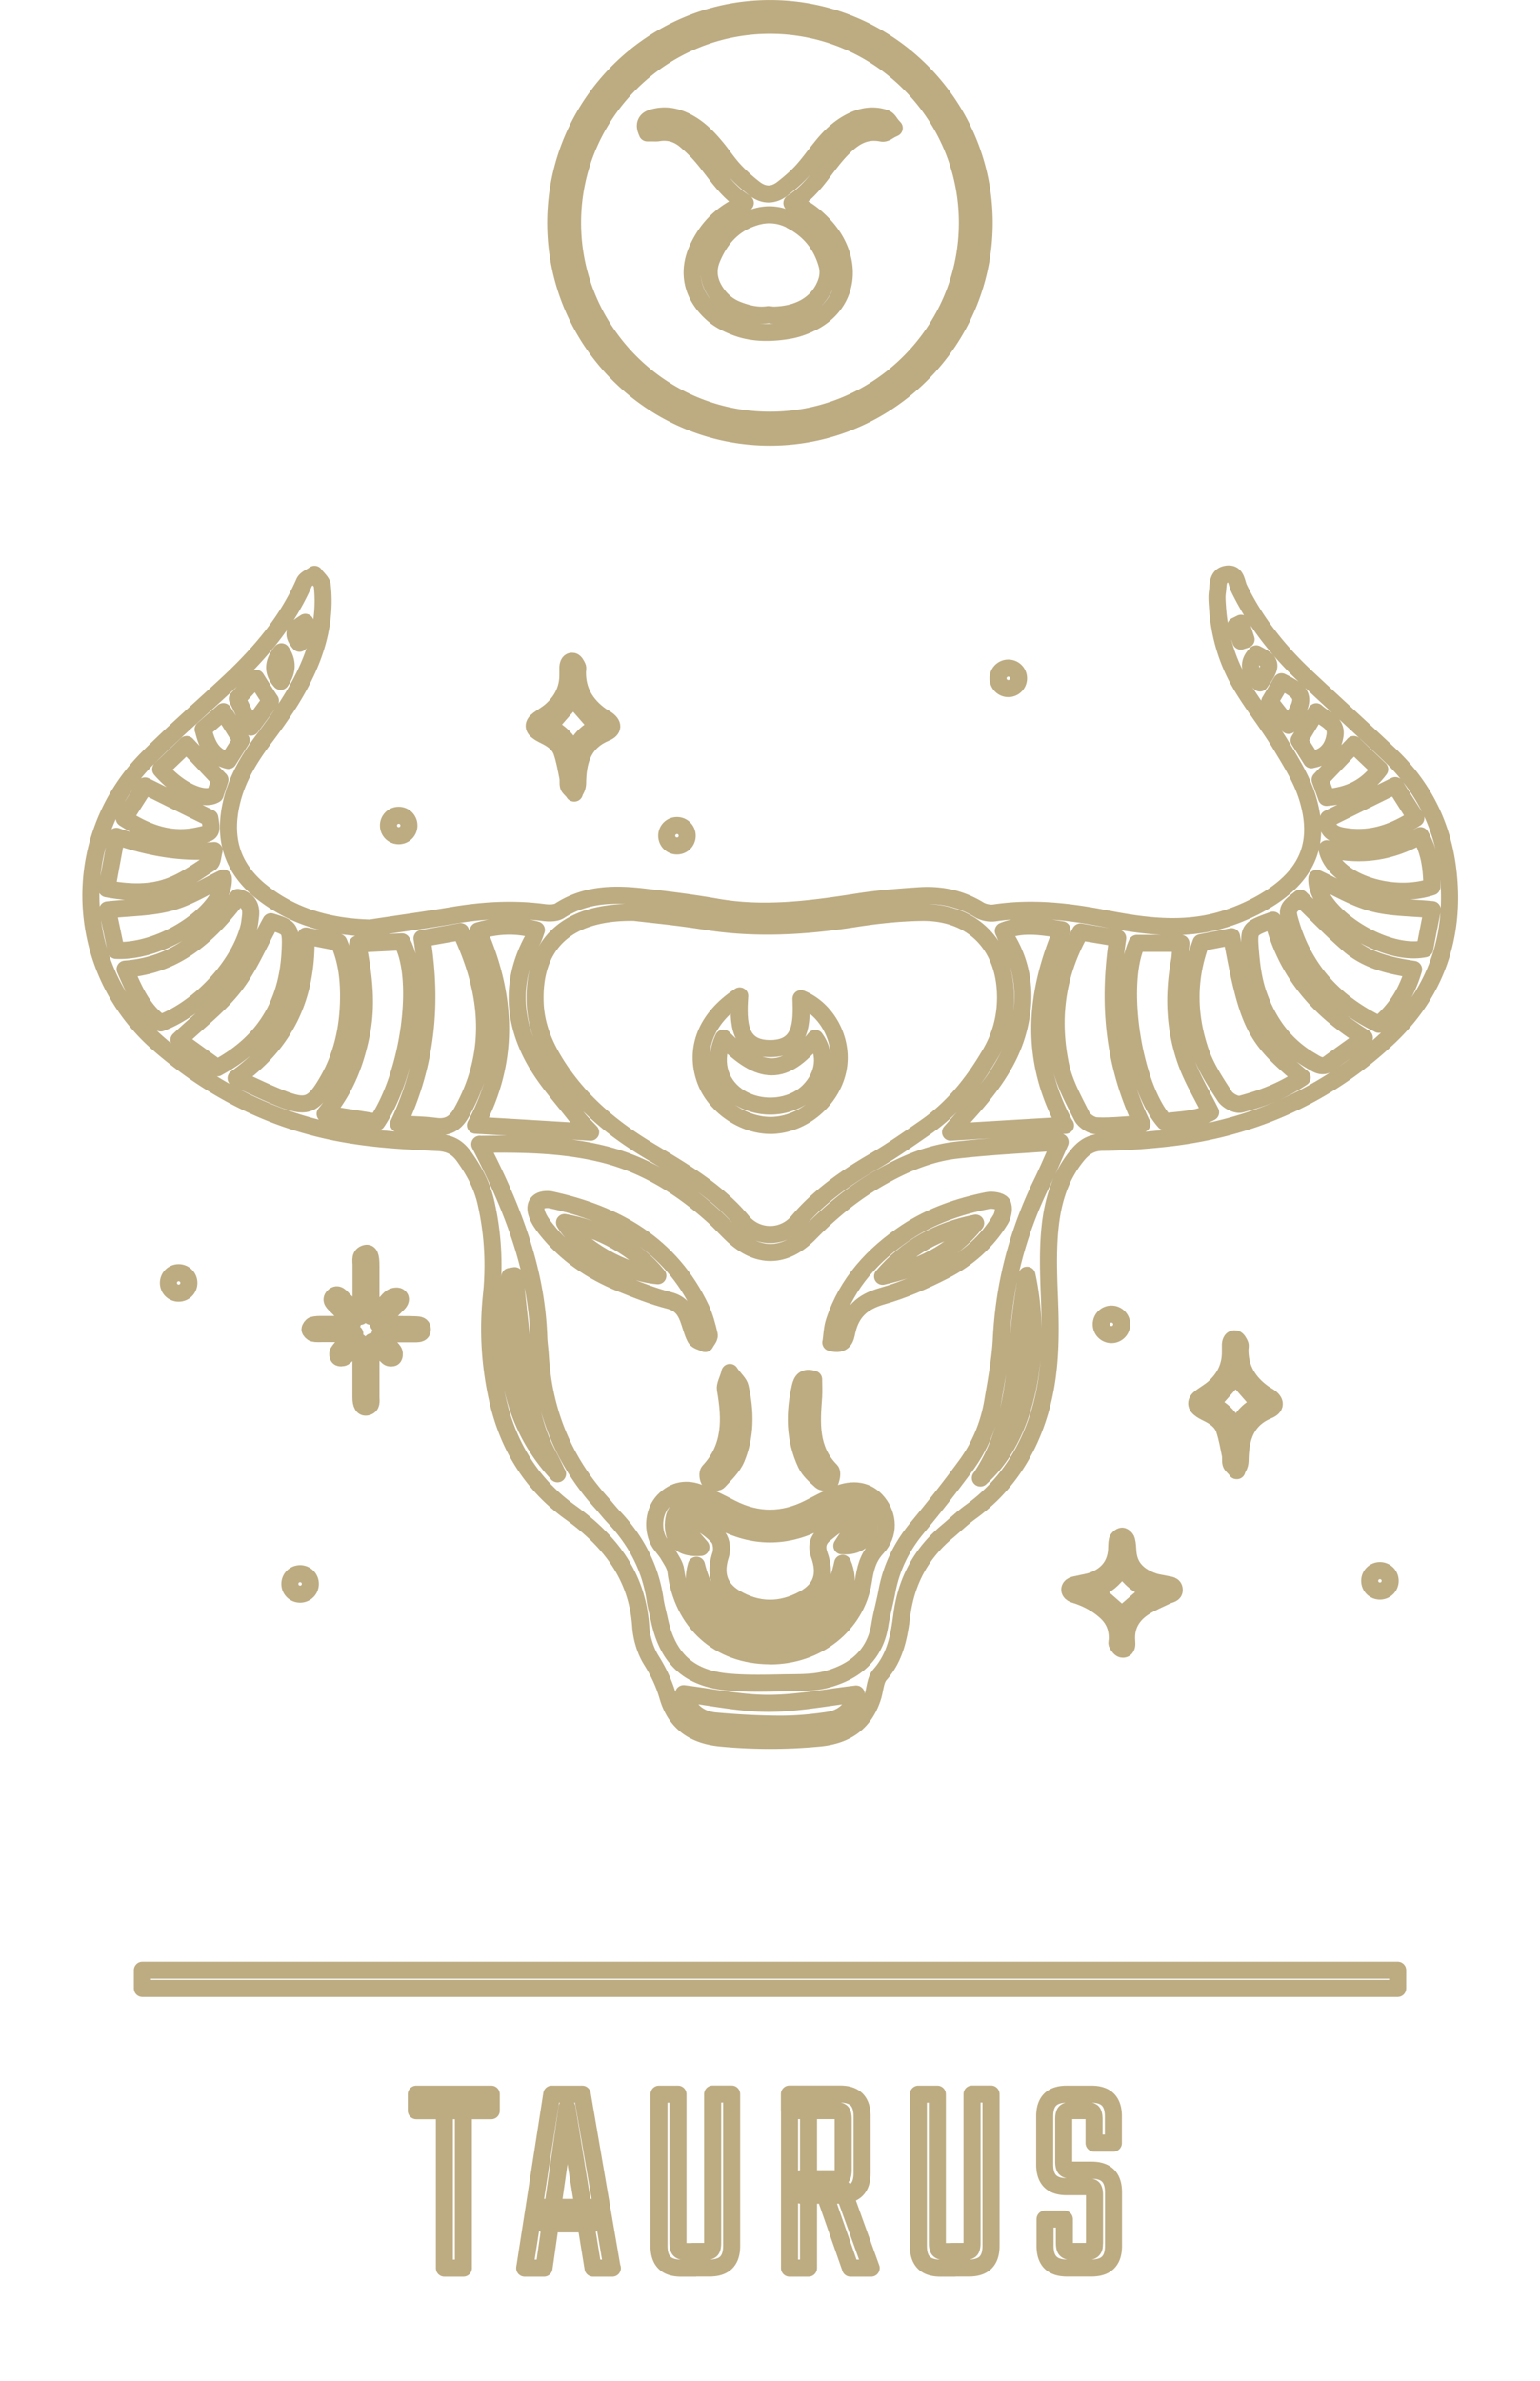<svg xmlns="http://www.w3.org/2000/svg" id="sign-svg" viewBox="0 0 128.52 198.64" width="128.52" height="198.64" preserveAspectRatio="xMidYMid meet"><g id="sign-glyph" transform="translate(0.000 0.714) scale(0.949)"><path d="M78.38 10.2s-.08-.1-.11-.15c-.11-.16-.24-.34-.46-.42-.89-.31-1.85-.23-2.84.24-.93.44-1.75 1.11-2.59 2.12-.26.32-.52.65-.77.97-.34.45-.7.91-1.08 1.33-.47.51-1.04 1.02-1.74 1.56-.8.61-1.64.6-2.44-.02a15 15 0 0 1-1.8-1.64c-.35-.38-.66-.8-.97-1.21-.22-.3-.45-.6-.69-.88-.9-1.08-1.71-1.76-2.64-2.21-.97-.47-1.89-.57-2.83-.3-.23.07-.48.17-.6.42-.1.19-.09.43.02.72l.08.2h.42c.18 0 .39.02.6-.02.86-.13 1.64.09 2.34.68.61.52 1.14 1.05 1.59 1.6.26.31.5.63.75.95.81 1.06 1.65 2.15 2.92 2.95-1.94.81-3.27 2.07-4.15 3.93-1.05 2.19-.51 4.37 1.46 5.99.44.36 1.01.67 1.78.97.84.33 1.74.49 2.76.49.58 0 1.21-.05 1.88-.16.79-.12 1.6-.41 2.35-.82 2.42-1.34 3.27-3.95 2.13-6.51-.4-.9-1-1.7-1.83-2.46-.73-.67-1.47-1.13-2.28-1.42.93-.59 1.74-1.39 2.64-2.59.43-.57.87-1.17 1.34-1.71 1.22-1.38 2.3-2.17 3.93-1.85.23.04.42-.08.58-.18.05-.03.1-.06.14-.09l.37-.18-.27-.3Zm-8.79 8.44c1.6.83 2.65 2.13 3.13 3.85.17.61.12 1.2-.17 1.86-.71 1.62-2.29 2.55-4.47 2.6-.09 0-.18 0-.28-.02l-.21-.02h-.03c-.81.12-1.67-.01-2.71-.42-.73-.28-1.34-.76-1.8-1.41-.74-1.03-.88-2.05-.44-3.11.81-1.95 2.08-3.15 3.88-3.67.39-.11.77-.17 1.16-.17.66 0 1.31.16 1.94.49ZM43.2 183.35v1.45h-6.59v-1.45zm-4.12 0h1.67v15.29h-1.67zm14.77 15.29h-1.7l-2.29-14.11-2.02 14.11h-1.7l2.38-15.29h2.68l2.63 15.29Zm-1.75-5.34v1.45h-4.28v-1.45zm7.52-9.95v13.08c0 .31.05.52.15.61.1.1.3.15.61.15h.76v1.45h-1.25c-.66 0-1.14-.16-1.46-.48s-.48-.81-.48-1.46v-13.35zm3.05 13.07v-13.08h1.67v13.35c0 .66-.16 1.14-.48 1.46s-.81.48-1.46.48h-1.5v-1.45h1.01q.495 0 .63-.15c.09-.1.13-.3.13-.61m11.48-6.39v-4.47c0-.33-.05-.54-.14-.63s-.3-.14-.63-.14h-3.96v-1.45h4.45c.66 0 1.14.16 1.46.48s.48.81.48 1.46v5.01c0 .66-.16 1.14-.48 1.46s-.81.48-1.46.48h-3.44v-1.45h2.95q.495 0 .63-.15c.09-.1.14-.3.14-.61Zm-4.72-6.68h1.67v15.29h-1.67zm2.9 8.26h1.75l2.53 7.03h-1.82zm10.1-8.26v13.08c0 .31.05.52.15.61.1.1.3.15.61.15h.76v1.45H82.7c-.66 0-1.14-.16-1.46-.48s-.48-.81-.48-1.46v-13.35zm3.05 13.07v-13.08h1.67v13.35c0 .66-.16 1.14-.48 1.46s-.81.48-1.46.48h-1.5v-1.45h1.01q.495 0 .63-.15c.09-.1.13-.3.13-.61m10.77 0v-4.18c0-.33-.05-.54-.14-.63s-.3-.13-.63-.13h-1.67c-.66 0-1.14-.16-1.46-.48s-.48-.81-.48-1.46v-4.25c0-.65.16-1.14.48-1.46s.81-.48 1.46-.48h2.16c.66 0 1.14.16 1.46.48s.48.81.48 1.46v2.36h-1.7v-2.09c0-.33-.05-.54-.14-.63s-.3-.14-.63-.14h-1.13c-.31 0-.52.04-.62.14q-.15.135-.15.63v3.71c0 .31.05.52.15.61.1.1.3.15.62.15h1.67c.66 0 1.14.16 1.46.48s.48.81.48 1.46v4.72c0 .66-.16 1.14-.48 1.46s-.81.48-1.46.48h-2.14c-.66 0-1.14-.16-1.46-.48s-.48-.81-.48-1.46v-2.36h1.7v2.09c0 .31.05.52.15.61.1.1.3.15.61.15h1.11q.495 0 .63-.15c.135-.15.14-.3.14-.61Z" class="st0" fill="none" stroke="#BDAC82" stroke-width="1.5" stroke-linecap="round" stroke-linejoin="round"/><path d="M67.71 37.68c-10.39 0-18.84-8.45-18.84-18.84S57.32 0 67.71 0s18.84 8.45 18.84 18.84-8.45 18.84-18.84 18.84m0-36.21c-9.57 0-17.36 7.79-17.36 17.36s7.79 17.36 17.36 17.36 17.36-7.79 17.36-17.36S77.28 1.47 67.71 1.47M32.54 80.84c2.41-.37 4.82-.7 7.23-1.11 2.67-.45 5.34-.62 8.04-.26.46.06 1.05.07 1.41-.16 2.32-1.5 4.86-1.51 7.44-1.2 2.11.25 4.23.51 6.32.88 4.21.75 8.35.19 12.5-.46 1.79-.28 3.6-.42 5.41-.54 1.85-.12 3.6.25 5.21 1.24.38.23.94.34 1.38.27 3.27-.49 6.49-.13 9.7.5 3.34.66 6.71 1.11 10.05.18 1.6-.45 3.19-1.16 4.58-2.07 3.32-2.19 4.33-4.97 3.15-8.78-.51-1.64-1.47-3.16-2.37-4.65-1.03-1.71-2.29-3.29-3.33-5-1.32-2.17-2.04-4.56-2.2-7.11-.03-.44-.07-.88 0-1.31.08-.59-.02-1.39.79-1.53.9-.16.86.71 1.11 1.24 1.47 3.03 3.54 5.6 5.99 7.88 2.42 2.27 4.88 4.5 7.29 6.78 2.87 2.73 4.58 6.07 5.07 10.01.72 5.8-.98 10.83-5.21 14.81-5.51 5.18-12.14 8.08-19.67 8.88-1.8.19-3.62.33-5.43.34-1.07 0-1.71.45-2.34 1.24-1.73 2.17-2.26 4.72-2.41 7.37-.1 1.81-.02 3.63.05 5.44.12 3.2.08 6.39-.82 9.5-1.06 3.65-3.02 6.71-6.15 8.96-.71.51-1.34 1.13-2.01 1.69-2.32 1.93-3.64 4.39-4.02 7.4-.24 1.86-.58 3.69-1.92 5.2-.41.47-.42 1.29-.63 1.95-.73 2.31-2.36 3.4-4.72 3.62q-4.305.405-8.61 0c-2.36-.22-4.01-1.3-4.69-3.65-.33-1.14-.82-2.18-1.46-3.2-.54-.87-.86-1.98-.93-3.01-.31-4.46-2.77-7.53-6.21-10-3.42-2.46-5.45-5.84-6.37-9.87-.68-3-.87-6.06-.55-9.14.29-2.75.14-5.5-.48-8.21-.34-1.5-1.04-2.79-1.92-4.03-.6-.84-1.28-1.19-2.33-1.24-2.5-.12-5.01-.25-7.47-.64-6.47-1-12.16-3.76-17.09-8.06-7.51-6.55-7.96-18.04-.93-25.09 2.34-2.35 4.86-4.52 7.28-6.79 2.66-2.51 5-5.26 6.48-8.66.13-.31.6-.48.91-.71.23.33.64.64.68.98.25 2.28-.14 4.49-.99 6.62-1.01 2.53-2.54 4.74-4.16 6.89-1.28 1.71-2.37 3.51-2.85 5.65-.75 3.3.19 5.91 2.87 7.94 2.76 2.1 5.91 2.93 9.36 3.02Zm9.65 19c2.88 5.56 5 11.01 5.19 17.03.02.5.1 1 .13 1.5.29 4.92 2.02 9.25 5.33 12.93.38.42.72.87 1.11 1.28 1.95 2.05 3.23 4.44 3.65 7.26.09.62.26 1.22.39 1.83.73 3.38 2.57 5.11 5.99 5.44 1.6.15 3.23.11 4.85.08 1.3-.03 2.66.03 3.89-.31 2.44-.67 4.23-2.11 4.66-4.82.16-.99.44-1.95.62-2.94.39-2.08 1.28-3.89 2.63-5.53 1.47-1.78 2.91-3.6 4.28-5.47 1.24-1.68 2.04-3.59 2.39-5.66.31-1.85.67-3.71.76-5.57.25-4.83 1.46-9.37 3.58-13.7.51-1.05.96-2.12 1.59-3.54-3.22.24-6.15.37-9.05.7-2.45.27-4.7 1.23-6.84 2.46-2.31 1.32-4.31 2.98-6.16 4.87-2.21 2.24-4.63 2.21-6.87.03-.54-.52-1.05-1.08-1.6-1.58-2.88-2.59-6.11-4.59-9.91-5.48-3.36-.79-6.8-.86-10.58-.8ZM55.9 79.46c-6.12-.14-9.04 2.83-8.84 7.97.07 1.8.68 3.41 1.58 4.94 2.06 3.49 5.04 6.01 8.47 8.06 2.96 1.77 5.95 3.51 8.18 6.2a3.16 3.16 0 0 0 4.88-.01c1.83-2.17 4.13-3.79 6.58-5.22 1.62-.94 3.16-2.02 4.7-3.09 2.4-1.68 4.18-3.93 5.64-6.44.94-1.6 1.38-3.34 1.33-5.2-.1-4.42-2.96-7.28-7.38-7.21-1.99.03-4 .25-5.97.56-4.35.68-8.69.93-13.06.22-2.34-.38-4.71-.6-6.12-.77ZM35.06 98.05c1.3.08 2.29.09 3.27.22 1.08.14 1.74-.3 2.26-1.23 2.95-5.27 2.45-10.49-.08-15.89-1.2.21-2.27.4-3.4.6.91 5.64.44 10.96-2.06 16.3Zm65.35 0c-2.57-5.42-2.97-10.76-2.12-16.33-1.19-.2-2.21-.37-3.28-.54-2.12 3.79-2.58 7.7-1.74 11.73.32 1.55 1.14 3.02 1.86 4.46.2.41.83.83 1.29.85 1.22.06 2.45-.09 4-.17Zm-73.5-16.52c.13 5.3-1.77 9.39-6.15 12.51 1.41.64 2.63 1.24 3.88 1.74 2.25.91 2.87.72 4.1-1.38 1.33-2.26 1.88-4.75 1.91-7.36.02-1.69-.16-3.35-.86-4.94-.93-.18-1.77-.35-2.89-.57Zm78.7.59c-1.2 3.27-1.11 6.47-.03 9.61.48 1.38 1.32 2.66 2.13 3.9.25.39 1.01.79 1.4.69 1.88-.5 3.71-1.19 5.4-2.34-4.22-3.51-4.77-4.61-6.21-12.39-.89.18-1.78.35-2.68.53ZM51.94 98.78c-.51-.55-.87-.88-1.16-1.26-1.25-1.63-2.68-3.17-3.69-4.94-1.99-3.47-2.21-7.1-.25-10.72.13-.25.21-.52.33-.86-1.77-.49-3.39-.42-5.11.08 2.53 5.78 2.79 11.44-.25 17.09 3.4.2 6.57.39 10.13.61m48.04-16.6c-1.69 3.68-.32 12.58 2.44 15.68 1.39-.18 2.86-.18 4.04-.83-.76-1.53-1.57-2.86-2.1-4.3-1.08-2.93-1.2-5.96-.63-9.03.08-.45.07-.92.12-1.52h-3.86Zm-6.3 16c-3.17-5.79-2.72-11.45-.29-17.19-1.84-.3-3.47-.57-5.16.1.14.29.22.53.35.74 1.41 2.38 1.67 4.93 1.06 7.59-.74 3.23-2.75 5.7-4.91 8.07-.33.37-.66.74-1.14 1.29 3.52-.21 6.69-.4 10.11-.6ZM31.45 82.24c.55 2.76.85 5.28.34 7.84-.5 2.51-1.35 4.85-3.2 7.09 1.79.28 3.23.51 4.56.73 2.85-4.25 3.97-12.59 2.19-15.85-1.19.06-2.42.12-3.89.19m80.5-2.1c-2.05.74-2.14.75-2.01 2.48.1 1.35.27 2.75.71 4.02.85 2.47 2.33 4.54 4.66 5.88.48.28.95.65 1.54.22.98-.72 1.98-1.43 3.13-2.26-4.09-2.52-6.85-5.76-8.03-10.34M19.1 93.12c4.31-2.31 6.24-5.84 6.42-10.44.07-1.81-.03-1.9-1.7-2.4-1.08 1.95-1.91 4-3.23 5.69-1.35 1.73-3.17 3.1-4.86 4.71 1.03.74 2.14 1.54 3.38 2.44Zm102.15-3.82c1.61-1.37 2.5-2.93 3.06-4.83-2.15-.32-4.11-.8-5.67-2.15-1.5-1.29-2.87-2.73-4.3-4.11-1.14.9-1.22.94-.82 2.25 1.21 4.06 3.82 6.93 7.74 8.84ZM11 84.45c.84 1.93 1.57 3.62 3.13 4.73 3.5-1.33 6.93-5.09 7.76-8.46.07-.3.1-.62.14-.93.1-.85-.21-1.42-1.12-1.65-2.51 3.29-5.38 5.98-9.91 6.31m8.64-8.01c-1.53.73-3.02 1.69-4.66 2.14-1.71.47-3.56.45-5.52.66.26 1.25.51 2.44.75 3.56 4.24.2 9.66-3.61 9.43-6.36m96.16.02c-.16 2.96 5.81 6.96 9.49 6.2.21-1.1.43-2.24.67-3.44-1.88-.19-3.66-.14-5.31-.6-1.69-.47-3.25-1.43-4.85-2.16m-106.41.92c2.07.38 3.88.41 5.58-.23 1.25-.47 2.38-1.28 3.51-2.02.23-.15.22-.67.35-1.11q-3.97.36-8.59-1.25c-.28 1.52-.56 3.01-.85 4.61m107.3-3.51c.56 2.82 5.61 4.54 9.23 3.34-.03-1.52-.16-3.02-1.01-4.5-2.57 1.45-5.22 1.89-8.22 1.15Zm-41.4 74.3c-2.69.31-5.21.82-7.72.82-2.47 0-4.94-.54-7.45-.85.39 1.47 1.37 2.27 2.8 2.4 1.92.17 3.85.28 5.78.28 1.36 0 2.74-.13 4.09-.33s2.23-1.01 2.51-2.31Zm49.22-77c-.7-1.1-1.31-2.06-1.81-2.86-2.05 1.01-3.91 1.93-5.88 2.9-.19.8.15 1.32 1.18 1.52 2.33.44 4.37-.17 6.51-1.56M12.75 68.34c-.49.76-1.12 1.76-1.82 2.85 2.12 1.35 4.11 2.01 6.38 1.55 1.35-.28 1.35-.29 1.14-1.58-1.93-.95-3.68-1.82-5.7-2.82m73.46 60.84c4.27-3.74 5.48-11.48 4.1-17.83-.3 1.52-.51 3.05-.66 4.58-.46 4.59-.71 9.23-3.43 13.25Zm-37.19-.37c-.26-.53-.51-1.07-.79-1.59-1.53-2.82-1.84-5.93-2.21-9.03-.27-2.26-.51-4.53-.76-6.8-.14.02-.28.05-.42.07-.66 6.25-.49 12.31 4.19 17.35Zm-29.68-61c-1.06-1.12-1.94-2.06-2.93-3.11-.73.7-1.51 1.45-2.28 2.18 1.61 1.86 3.78 2.84 4.79 2.21.14-.43.3-.9.42-1.29Zm99.71-3.11c-1.06 1.11-1.95 2.04-2.96 3.1.15.41.35.96.56 1.55 1.98-.16 3.47-.86 4.68-2.47-.8-.76-1.55-1.47-2.29-2.18ZM17.87 63.36c.33 1.38.8 2.39 2.21 2.74.41-.65.77-1.22 1.13-1.78-.53-.84-1.01-1.62-1.57-2.51-.62.55-1.17 1.02-1.78 1.56Zm97.45 2.67c1.33-.21 1.92-1.06 2.08-2.14.17-1.16-.97-1.42-1.65-2.07-.52.87-.99 1.65-1.51 2.52.36.56.72 1.13 1.08 1.7Zm-91.54-5.17c-.41-.63-.77-1.2-1.26-1.98-.58.63-1.06 1.16-1.65 1.8.36.76.72 1.5 1.2 2.49.69-.93 1.19-1.61 1.71-2.32Zm87.88.06c.59.75 1.1 1.4 1.66 2.1 1.56-2.34 1.46-2.82-.63-3.84-.31.52-.62 1.05-1.03 1.74m-.86-1.63c1.11-1.56 1.07-1.85-.33-2.56-.98.99-.34 1.77.33 2.56m-86.05-2.74q-1.16 1.38-.07 2.6.93-1.33.07-2.6m1.59-.75c.2-.74.36-1.29.51-1.84-.63.42-1.4.8-.51 1.84m82.8-1.76c-.16.08-.31.15-.47.23.15.45.3.9.45 1.34.15-.05.31-.1.46-.15-.15-.47-.3-.95-.45-1.42Z" class="st1" fill="none" stroke="#BDAC82" stroke-width="1.5" stroke-linecap="round" stroke-linejoin="round"/><path d="M67.73 144.81c-4.52 0-7.75-2.93-8.3-7.47-.06-.5-.41-.98-.68-1.44-.25-.43-.64-.78-.86-1.22-.57-1.16-.36-2.64.46-3.5.93-.96 2.05-1.16 3.26-.64.92.39 1.81.84 2.7 1.3 2.28 1.17 4.55 1.15 6.82 0 .78-.4 1.55-.82 2.35-1.16 1.55-.67 2.86-.42 3.73.66.93 1.15 1.03 2.78-.07 3.96-.84.9-1.04 1.85-1.22 2.98-.63 3.84-4.09 6.54-8.2 6.54Zm-6.09-9.55c-.49-.59-.87-.96-1.15-1.41-.13-.22-.17-.66-.04-.83.12-.16.62-.22.81-.1.68.43 1.4.88 1.91 1.49.28.34.35 1.06.21 1.5-.54 1.61-.2 2.93 1.24 3.8 1.99 1.2 4.05 1.21 6.07.1 1.56-.86 1.98-2.14 1.35-3.89-.27-.76-.09-1.35.51-1.83.49-.39.97-.81 1.51-1.1.29-.15.71-.03 1.36-.03-.58.92-.99 1.55-1.39 2.18q1.035.075 1.65-.39c.79-.6.97-1.62.5-2.34-.45-.71-1.07-.85-2.15-.4-.69.29-1.36.63-2.03.98-2.88 1.49-5.74 1.47-8.61-.02-.72-.38-1.46-.71-2.2-1.04-.7-.32-1.48-.31-1.8.41-.24.55-.24 1.35-.02 1.92.31.79 1.09 1.11 2.26 1.02Zm-.4 1.59c-.65 2.16.41 4.16 2.6 5.43 2.83 1.65 6.5 1.32 8.93-.82 1.48-1.31 2.07-3.1 1.33-4.78-.75 3.65-3 5.34-6.37 5.34-3.38 0-5.65-1.67-6.48-5.17Zm-12.87-32.14c5.81 1.25 10.61 3.95 13.27 9.58.34.73.55 1.53.73 2.31.05.22-.23.51-.36.76-.29-.15-.72-.23-.85-.47-.29-.54-.42-1.17-.64-1.75-.3-.79-.74-1.33-1.67-1.57-1.44-.37-2.85-.93-4.23-1.49-2.59-1.05-4.85-2.57-6.6-4.78-.31-.39-.61-.81-.78-1.27-.35-.92.1-1.42 1.13-1.32m1.27 2.01c1.31 2.19 5.27 4.44 8.21 4.68-1.87-2.34-5.08-4.17-8.21-4.68m23.43 10.55c.09-.61.1-1.26.3-1.86 1.13-3.41 3.42-5.9 6.36-7.85 2.17-1.43 4.59-2.26 7.11-2.77.42-.08 1.12.02 1.3.29.19.31.08.99-.15 1.36-1.19 1.97-2.9 3.46-4.92 4.5-1.77.91-3.62 1.72-5.53 2.26-1.71.49-2.68 1.38-3.06 3.08-.12.56-.22 1.33-1.42.99Zm12.73-10.5c-3.27.64-6.04 2.14-8.19 4.68 3.2-.73 6.09-2.01 8.19-4.68M71.55 120.5c0 .48.03 1.02 0 1.54-.18 2.32-.34 4.62 1.51 6.49.16.16.06.67-.06.96-.04.09-.63.11-.79-.03-.5-.45-1.05-.93-1.33-1.52-1.02-2.17-1.04-4.45-.51-6.76.12-.53.35-.95 1.18-.68m-7.37-.6c.47.65.83.94.91 1.3.48 2.11.51 4.24-.33 6.26-.32.76-.99 1.39-1.57 2.02-.12.13-.65.09-.79-.06-.15-.17-.2-.67-.07-.82 1.99-2.12 1.92-4.61 1.46-7.22-.06-.34.19-.73.4-1.48Zm.87-33.1c-.17 2.43-.07 4.68 2.76 4.63 2.73-.05 2.7-2.32 2.63-4.39 2.32.96 3.69 3.62 3.29 6.04-.44 2.65-2.83 4.85-5.54 5.09-2.54.22-5.31-1.57-6.18-4-.96-2.68.05-5.41 3.03-7.36Zm-1.44 3.71c-.89 1.9-.42 3.91 1.18 5.06 1.92 1.38 4.8 1.18 6.38-.44 1.33-1.37 1.54-3.22.52-4.6-2.71 3.34-4.81 3.34-8.08-.02m-30.24 26.17c.3.32.61.64.9.96.14.15.31.3.38.48.05.13.03.38-.07.46-.08.07-.36.06-.45-.03-.33-.29-.63-.62-.94-.93-.12-.12-.26-.23-.47-.42-.04.28-.1.46-.1.64v4.24c0 .33.11.76-.38.86-.32.07-.5-.22-.5-.86v-3.89c0-.29 0-.57-.16-.96l-.9.9c-.15.15-.27.33-.44.43-.12.07-.37.08-.45 0-.09-.08-.12-.34-.05-.45.15-.25.37-.46.56-.67.25-.27.51-.54.9-.96h-2.83c-.26 0-.54.03-.79-.03-.13-.03-.31-.21-.32-.33 0-.12.15-.34.27-.37.25-.07.52-.07.79-.07h2.63c.02-.06.05-.13.07-.19-.47-.47-.94-.94-1.4-1.41-.23-.24-.64-.52-.28-.87s.63.06.87.3c.46.44.91.9 1.47 1.46.04-.38.07-.6.07-.81v-3.71c0-.39-.14-.88.42-1.02.32-.08.45.24.45 1.06v4.48c.59-.38.9-.8 1.27-1.14.19-.18.35-.42.57-.54.17-.1.47-.15.61-.06.26.16.13.42-.04.6-.43.44-.88.87-1.31 1.31-.12.12-.22.26-.44.51.81.02 1.47.03 2.14.04.38 0 .77 0 1.15.02.27.01.57.04.57.4 0 .37-.3.38-.57.39h-3.15l-.06.2Zm64.88 26.7c.04-1.03-.31-1.83-1.04-2.48-.71-.64-1.54-1.08-2.43-1.39-.17-.06-.35-.09-.49-.18-.3-.18-.29-.54.03-.69.18-.09.4-.1.59-.15.4-.1.82-.15 1.2-.29 1.23-.47 1.99-1.33 2.08-2.69.02-.29 0-.6.07-.87.05-.15.27-.35.42-.35.13 0 .35.21.39.37.09.34.09.7.12 1.05.12 1.39 1 2.13 2.22 2.56.36.13.74.16 1.12.25.31.07.71.05.73.48.02.38-.37.39-.62.51-.68.33-1.4.62-2.03 1.03-1.06.68-1.64 1.67-1.53 2.98 0 .09.01.18.01.26 0 .28-.15.5-.42.44-.17-.04-.33-.27-.43-.45-.06-.11.01-.29.02-.38Zm-2.03-4.31c.87.76 1.68 1.48 2.44 2.14.8-.7 1.63-1.41 2.43-2.11-.42-.26-.89-.49-1.29-.81-.42-.34-.77-.78-1.15-1.17-.9 1.12-1.2 1.37-2.42 1.96Zm12.55-10.54c-.29-.34-.47-.46-.52-.62-.07-.25 0-.53-.06-.79-.15-.74-.28-1.5-.52-2.21-.21-.64-.74-1.04-1.33-1.35-.23-.12-.48-.23-.7-.38-.53-.35-.54-.73-.03-1.11.38-.28.79-.51 1.14-.82.94-.84 1.47-1.89 1.45-3.18v-.62c.02-.28.13-.57.46-.5.16.04.29.29.38.48.06.12 0 .29 0 .44-.02 1.67.74 2.92 2.08 3.87.14.1.3.18.45.28.66.44.67.92-.07 1.22-1.87.78-2.37 2.3-2.44 4.12 0 .2 0 .41-.05.61-.04.16-.14.31-.27.56Zm-.18-3.66c.4-.53.67-.99 1.04-1.36.35-.35.79-.62 1.12-.87l-2.09-2.39c-.69.78-1.39 1.58-2.13 2.42.89.48 1.66 1.13 2.07 2.19Zm-58.08-55.9c-.29-.34-.47-.46-.52-.62-.07-.25 0-.53-.06-.79-.15-.74-.28-1.5-.52-2.21-.21-.64-.74-1.04-1.33-1.35-.23-.12-.48-.23-.7-.38-.53-.35-.54-.73-.03-1.11.38-.28.79-.51 1.14-.82.94-.84 1.47-1.89 1.45-3.18v-.62c.02-.28.13-.57.46-.5.16.04.29.29.38.48.06.12 0 .29 0 .44-.02 1.67.74 2.92 2.08 3.87.14.1.3.18.45.28.66.44.67.92-.07 1.22-1.87.78-2.37 2.3-2.44 4.12 0 .2 0 .42-.05.61-.04.16-.14.31-.27.56Zm-.17-3.66c.4-.53.67-.99 1.04-1.36.35-.35.79-.62 1.12-.87l-2.09-2.39c-.69.78-1.4 1.58-2.13 2.42.89.48 1.66 1.13 2.07 2.19Z" class="st1" fill="none" stroke="#BDAC82" stroke-width="1.5" stroke-linecap="round" stroke-linejoin="round"/><circle cx="97.74" cy="115.67" r=".9" class="st1" fill="none" stroke="#BDAC82" stroke-width="1.5" stroke-linecap="round" stroke-linejoin="round"/><path d="M122.25 138.22c0 .5-.4.9-.9.9s-.9-.4-.9-.9.4-.9.9-.9.9.4.9.9m-61.82-65.5c0 .5-.4.9-.9.9s-.9-.4-.9-.9.4-.9.9-.9.9.4.9.9m-24.47-.9c0 .5-.4.9-.9.9s-.9-.4-.9-.9.4-.9.9-.9.9.4.9.9m53.61-12.94c0 .5-.4.9-.9.9s-.9-.4-.9-.9.4-.9.9-.9.9.4.9.9m-62.28 79.61c0 .5-.4.9-.9.9s-.9-.4-.9-.9.4-.9.9-.9.9.4.9.9m-10.68-26.46c0 .5-.4.9-.9.9s-.9-.4-.9-.9.4-.9.9-.9.9.4.9.9" class="st1" fill="none" stroke="#BDAC82" stroke-width="1.5" stroke-linecap="round" stroke-linejoin="round"/><path d="M12.52 172.45h110.39v1.6H12.52z" class="st0" fill="none" stroke="#BDAC82" stroke-width="1.5" stroke-linecap="round" stroke-linejoin="round"/></g></svg>